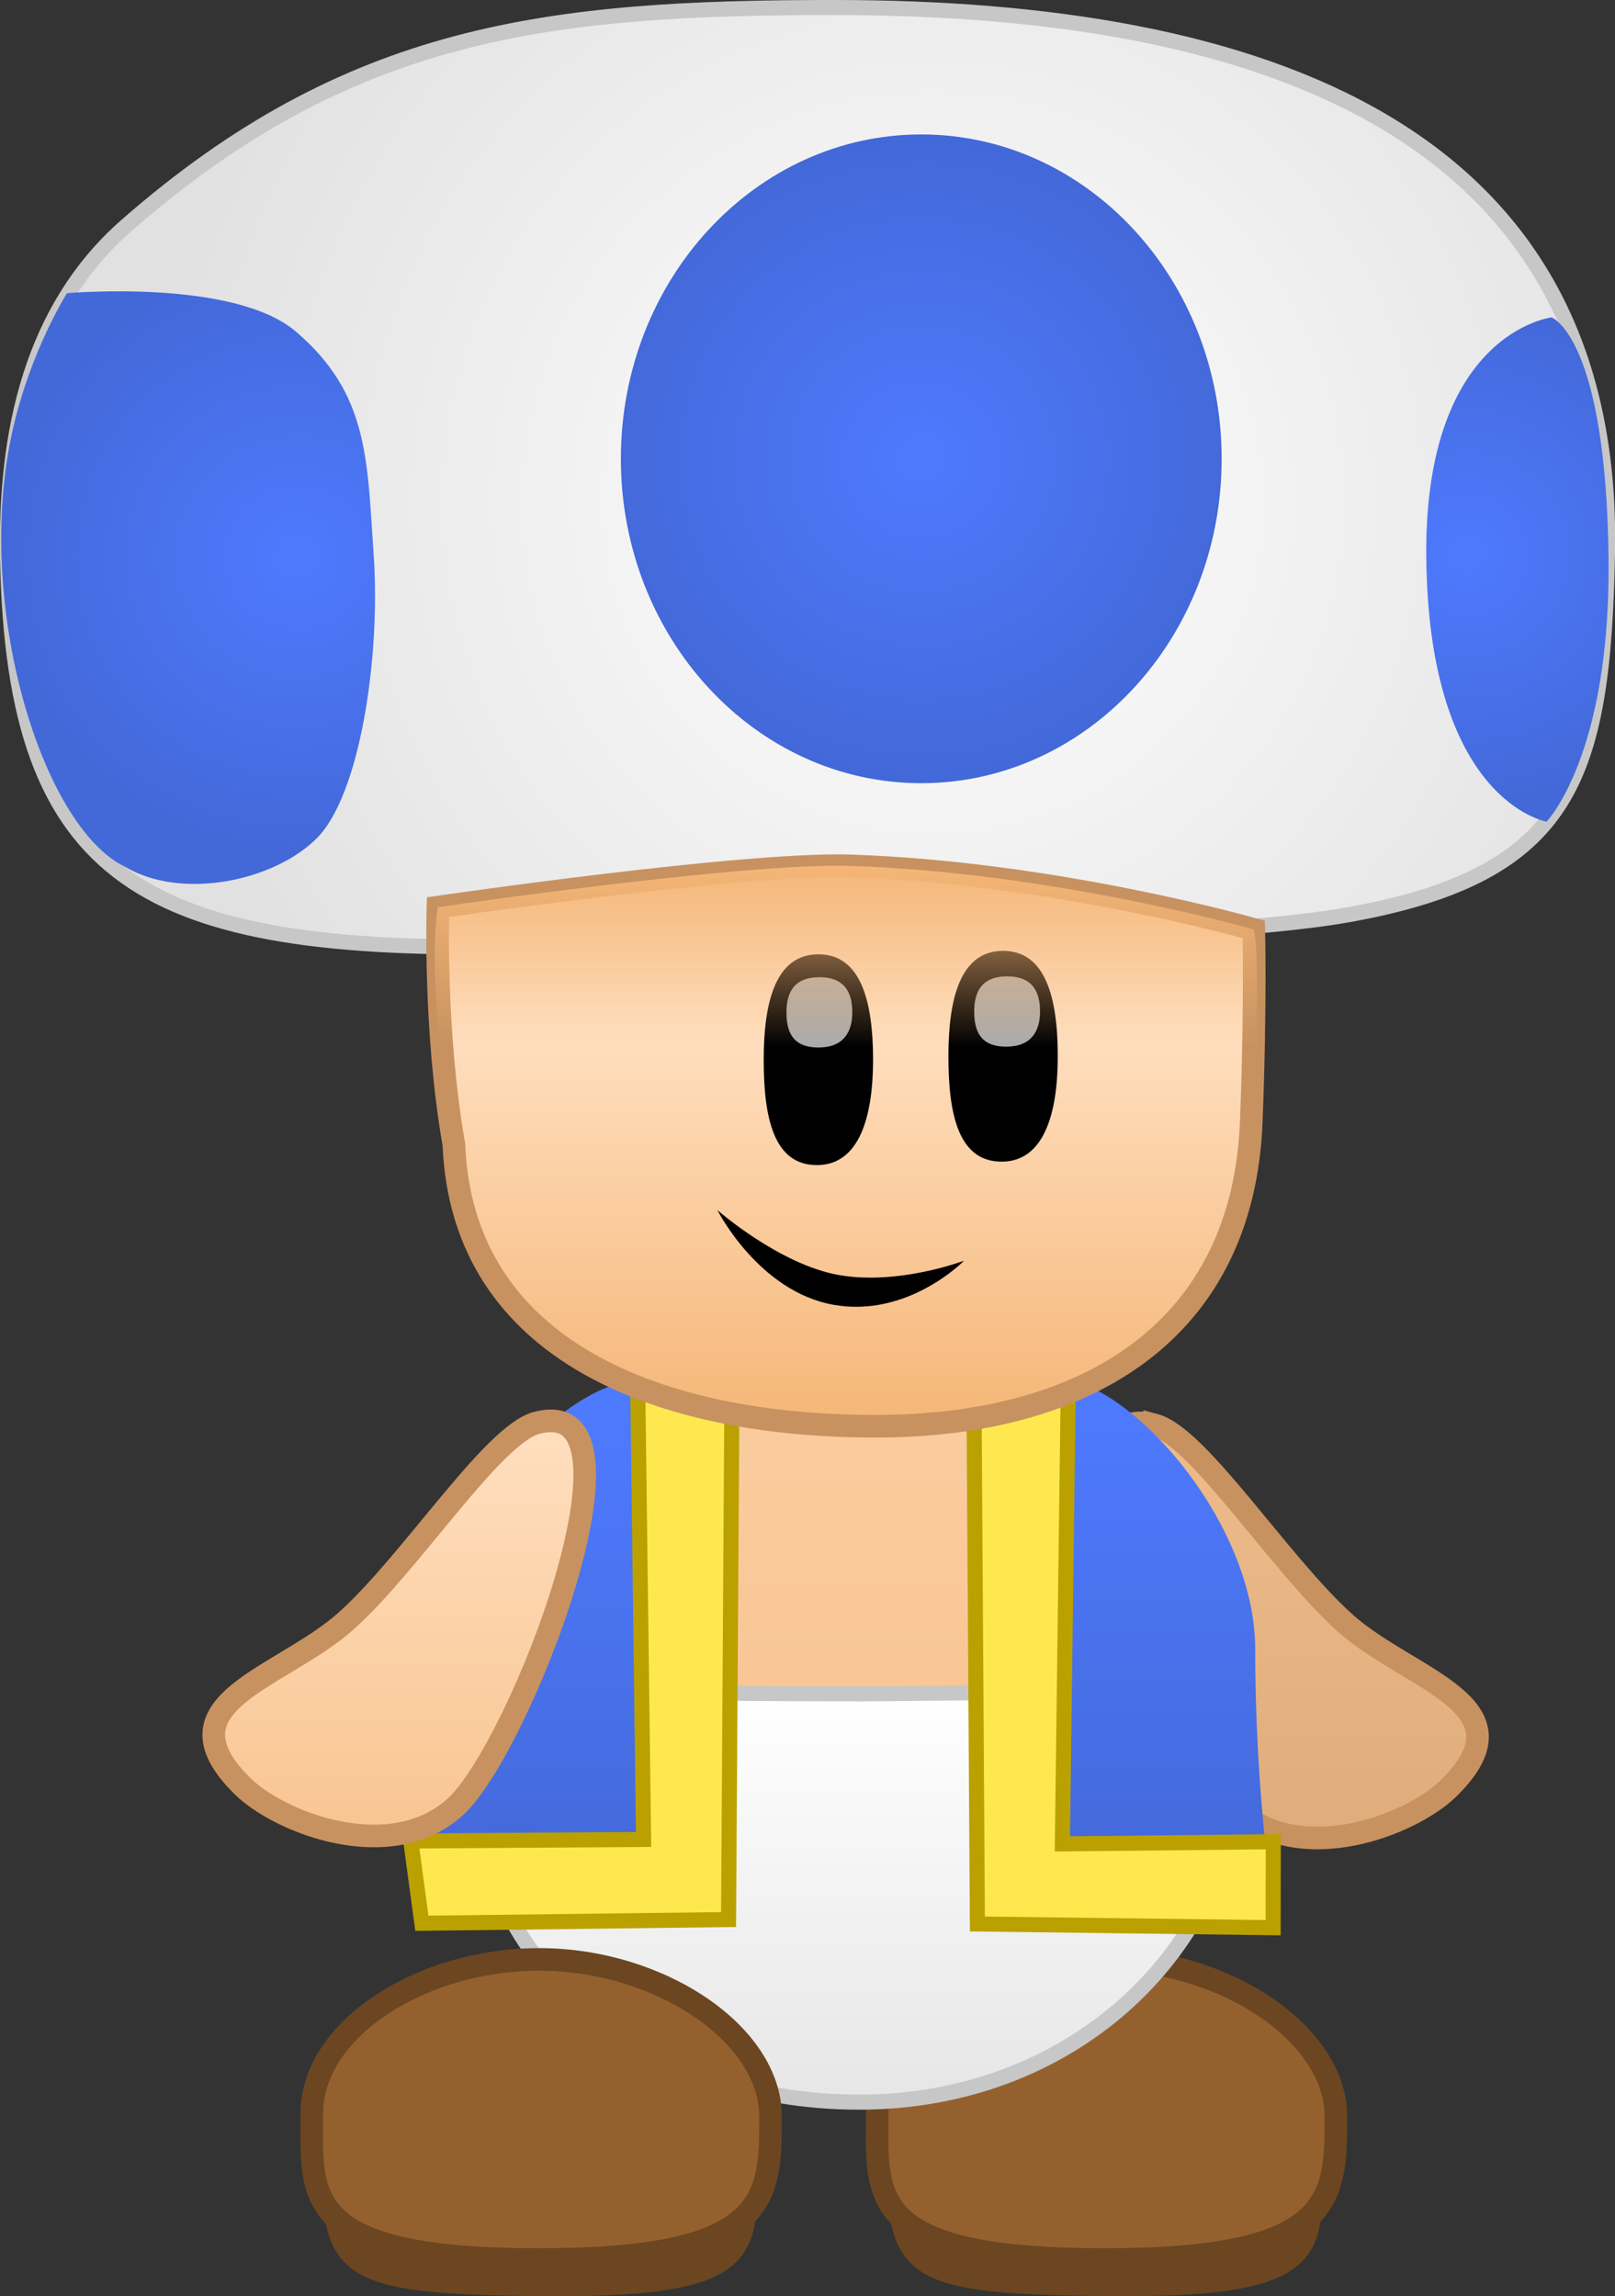 <svg version="1.1" xmlns="http://www.w3.org/2000/svg" xmlns:xlink="http://www.w3.org/1999/xlink" width="107.119" height="152.298"><rect width="100%" height="100%" fill="#333333" stroke="none"/><defs><linearGradient x1="270.481" y1="215.446" x2="270.481" y2="242.977" gradientUnits="userSpaceOnUse" id="color-1"><stop offset="0" stop-color="#edbc8a"/><stop offset="1" stop-color="#dfad7b"/></linearGradient><linearGradient x1="241.864" y1="210.373" x2="241.864" y2="260.364" gradientUnits="userSpaceOnUse" id="color-2"><stop offset="0" stop-color="#fbcda0"/><stop offset="1" stop-color="#f7bf88"/></linearGradient><linearGradient x1="241.779" y1="233.184" x2="241.779" y2="260.498" gradientUnits="userSpaceOnUse" id="color-3"><stop offset="0" stop-color="#ffffff"/><stop offset="1" stop-color="#e6e6e6"/></linearGradient><linearGradient x1="260.125" y1="213.686" x2="260.125" y2="246.487" gradientUnits="userSpaceOnUse" id="color-4"><stop offset="0" stop-color="#4e7aff"/><stop offset="1" stop-color="#4368d8"/></linearGradient><linearGradient x1="222.332" y1="214.537" x2="222.332" y2="246.518" gradientUnits="userSpaceOnUse" id="color-5"><stop offset="0" stop-color="#4e7aff"/><stop offset="1" stop-color="#4368d8"/></linearGradient><linearGradient x1="211.265" y1="215.312" x2="211.265" y2="242.843" gradientUnits="userSpaceOnUse" id="color-6"><stop offset="0" stop-color="#ffdfc0"/><stop offset="1" stop-color="#f8c591"/></linearGradient><radialGradient cx="246.67" cy="154.41" r="53.069" gradientUnits="userSpaceOnUse" id="color-7"><stop offset="0" stop-color="#ffffff"/><stop offset="1" stop-color="#e1e1e1"/></radialGradient><linearGradient x1="240.903" y1="189.287" x2="240.903" y2="215.67" gradientUnits="userSpaceOnUse" id="color-8"><stop offset="0" stop-color="#ffdfc0"/><stop offset="1" stop-color="#f5b677"/></linearGradient><linearGradient x1="240.895" y1="178.489" x2="240.895" y2="190.566" gradientUnits="userSpaceOnUse" id="color-9"><stop offset="0" stop-color="#f5b677"/><stop offset="1" stop-color="#f5b677" stop-opacity="0"/></linearGradient><linearGradient x1="240.903" y1="189.287" x2="240.903" y2="215.67" gradientUnits="userSpaceOnUse" id="color-10"><stop offset="0" stop-color="#ffdfc0"/><stop offset="1" stop-color="#f5b677"/></linearGradient><radialGradient cx="245.889" cy="151.505" r="21.514" gradientUnits="userSpaceOnUse" id="color-11"><stop offset="0" stop-color="#4e7aff"/><stop offset="1" stop-color="#4368d8"/></radialGradient><radialGradient cx="204.47" cy="158.01" r="19.652" gradientUnits="userSpaceOnUse" id="color-12"><stop offset="0" stop-color="#4e7aff"/><stop offset="1" stop-color="#4368d8"/></radialGradient><radialGradient cx="282.07" cy="157.81" r="16.722" gradientUnits="userSpaceOnUse" id="color-13"><stop offset="0" stop-color="#4e7aff"/><stop offset="1" stop-color="#4368d8"/></radialGradient></defs><g transform="translate(-184.785,-121.074)"><g data-paper-data="{&quot;isPaintingLayer&quot;:true}" fill-rule="nonzero" stroke-linecap="butt" stroke-linejoin="miter" stroke-miterlimit="10" stroke-dasharray="" stroke-dashoffset="0" style="mix-blend-mode: normal"><g data-paper-data="{&quot;origPos&quot;:null,&quot;index&quot;:null}" stroke="#6b4621" stroke-width="1.5"><path d="M271.744,265.181c0,5.255 0.357,7.581 -13.68,7.434c-12.099,-0.126 -13.404,-0.98 -13.68,-6.475c-0.18,-3.573 6.277,-6.475 13.68,-6.475c7.403,0 13.68,1.94 13.68,5.516z" data-paper-data="{&quot;origPos&quot;:null}" fill="#6b4621"/><path d="M273.395,261.464c0,5.496 -0.073,9.472 -15.332,9.472c-15.966,0 -15.096,-4.216 -15.096,-9.712c0,-5.496 7.149,-10.192 15.096,-10.192c7.946,0 15.332,4.935 15.332,10.432z" data-paper-data="{&quot;origPos&quot;:null}" fill="#94612e"/></g><path d="M261.373,215.583c2.926,0.783 8.307,9.258 12.62,13.125c4.313,3.867 12.52,5.417 6.874,10.972c-2.451,2.411 -9.76,5.267 -14.073,1.401c-4.313,-3.867 -13.458,-27.647 -5.421,-25.497z" data-paper-data="{&quot;origRot&quot;:0,&quot;origPos&quot;:null,&quot;index&quot;:null}" fill="url(#color-1)" stroke="#c79260" stroke-width="1.5"/><g data-paper-data="{&quot;origPos&quot;:null}"><path d="M267.168,238.699c0,11.965 -11.329,21.665 -25.305,21.665c-13.975,0 -25.305,-9.7 -25.305,-21.665c0,-7.975 2.307,-13.964 7.292,-20.122c5.165,-6.38 9.644,-8.191 17.771,-8.191c0,0 11.768,-0.609 17.115,6.168c4.721,5.983 8.432,10.179 8.432,22.144z" data-paper-data="{&quot;origPos&quot;:null}" fill="url(#color-2)" stroke="none" stroke-width="0"/><path d="M267.058,238.833c-1.011,11.921 -11.329,21.665 -25.305,21.665c-13.975,0 -25.63,-9.016 -25.305,-21.665c-0.242,-2.559 1.722,-5.596 1.722,-5.596c0,0 15.697,0.18 23.825,0.18l24.864,-0.233c0,0 0.441,2.793 0.198,5.649z" data-paper-data="{&quot;origPos&quot;:null}" fill="url(#color-3)" stroke="#c7c7c7" stroke-width="1"/></g><g data-paper-data="{&quot;origPos&quot;:null}"><path d="M254.359,212.353c5.258,0 13.68,9.644 13.68,18.075c0,8.43 0.893,14.772 0.893,14.772c0,0 -11.51,2.183 -14.151,0.865c-5.198,-2.593 -3.003,-8.379 -3.003,-14.652c0,-8.43 2.581,-19.059 2.581,-19.059z" data-paper-data="{&quot;index&quot;:null,&quot;origPos&quot;:null}" fill="url(#color-4)" stroke="none" stroke-width="0"/><path d="M249.613,248.681l-0.242,-37.668h6.296l-0.417,32.355l13.988,-0.144l-0.01,5.703z" data-paper-data="{&quot;index&quot;:null,&quot;origPos&quot;:null}" fill="#ffe84f" stroke="#baa100" stroke-width="1"/></g><g data-paper-data="{&quot;origPos&quot;:null}"><path d="M231.572,232.263c0,6.273 1.646,11.321 -3.972,13.914c-2.855,1.317 -14.794,-1.604 -14.794,-1.604c0,0 -0.121,-4.372 -0.121,-12.802c0,-8.43 8.959,-19.167 14.643,-19.167c5.684,0 4.245,11.229 4.245,19.659z" data-paper-data="{&quot;origPos&quot;:null}" fill="url(#color-5)" stroke="none" stroke-width="0"/><path d="M212.767,248.633l-0.736,-5.457l15.44,-0.102l-0.417,-32.355h6.296l-0.242,37.668z" data-paper-data="{&quot;origPos&quot;:null}" fill="#ffe84f" stroke="#baa100" stroke-width="1"/></g><path d="M214.952,240.946c-4.313,3.867 -11.623,1.011 -14.073,-1.401c-5.645,-5.555 2.561,-7.105 6.874,-10.972c4.313,-3.867 9.695,-12.342 12.62,-13.125c8.036,-2.15 -1.108,21.63 -5.421,25.497z" data-paper-data="{&quot;origRot&quot;:0,&quot;origPos&quot;:null}" fill="url(#color-6)" stroke="#c79260" stroke-width="1.5"/><g data-paper-data="{&quot;origPos&quot;:null,&quot;index&quot;:null}" stroke="#6b4621" stroke-width="1.5"><path d="M234.244,265.181c0,5.255 0.357,7.581 -13.68,7.434c-12.099,-0.126 -13.404,-0.98 -13.68,-6.475c-0.18,-3.573 6.277,-6.475 13.68,-6.475c7.403,0 13.68,1.94 13.68,5.516z" data-paper-data="{&quot;origPos&quot;:null}" fill="#6b4621"/><path d="M235.895,261.464c0,5.496 -0.073,9.472 -15.332,9.472c-15.966,0 -15.096,-4.216 -15.096,-9.712c0,-5.496 7.149,-10.192 15.096,-10.192c7.946,0 15.332,4.935 15.332,10.432z" data-paper-data="{&quot;origPos&quot;:null}" fill="#94612e"/></g><path d="M291.405,157.724c-0.28,14.949 -2.412,21.325 -17.042,23.995c-11.203,2.044 -43.692,1.938 -55.075,2.137c-24.882,0.436 -33.568,-4.205 -34.001,-25.697c-0.169,-8.407 1.576,-16.602 7.883,-22.125c14.774,-12.937 27.977,-14.461 46.909,-14.461c28.347,0 51.852,8.116 51.327,36.15z" data-paper-data="{&quot;origPos&quot;:null}" fill="url(#color-7)" stroke="#c7c7c7" stroke-width="1"/><g data-paper-data="{&quot;origPos&quot;:null}"><path d="M267.779,195.46c-0.538,13.836 -10.83,20.21 -24.934,20.21c-14.105,0 -27.396,-4.855 -27.956,-18.69c-1.319,-7.465 -1.058,-15.74 -1.058,-15.74c0,0 20.352,-2.974 27.382,-2.737c13.617,0.458 26.731,4.212 26.731,4.212c0,0 0.137,4.977 -0.165,12.746z" data-paper-data="{&quot;origPos&quot;:null}" fill="url(#color-8)" stroke="#c79260" stroke-width="1.5"/><path d="M248.729,204.689c0,0 -3.714,3.815 -8.679,2.921c-4.965,-0.894 -7.681,-6.275 -7.681,-6.275c0,0 4.083,3.589 8.033,4.3c3.95,0.711 8.328,-0.946 8.328,-0.946z" data-paper-data="{&quot;origPos&quot;:null,&quot;origRot&quot;:0}" fill="#000000" stroke="none" stroke-width="0"/><g data-paper-data="{&quot;origPos&quot;:null}" stroke="none" stroke-width="0"><path d="M254.945,191.128c0,3.86 -0.941,6.92 -3.627,6.99c-2.963,0.077 -3.627,-3.129 -3.627,-6.99c0,-3.86 0.803,-6.99 3.627,-6.99c2.824,0 3.627,3.129 3.627,6.99z" data-paper-data="{&quot;origPos&quot;:null}" fill="#000000"/><path d="M253.768,188.161c0,1.287 -0.567,2.308 -2.183,2.331c-1.783,0.026 -2.183,-1.044 -2.183,-2.331c0,-1.287 0.483,-2.331 2.183,-2.331c1.699,0 2.183,1.044 2.183,2.331z" data-paper-data="{&quot;origPos&quot;:null}" fill="#aaaaaa"/></g><g data-paper-data="{&quot;origPos&quot;:null}" stroke="none" stroke-width="0"><path d="M242.693,191.357c0,3.86 -0.941,6.92 -3.627,6.99c-2.963,0.077 -3.627,-3.129 -3.627,-6.99c0,-3.86 0.803,-6.99 3.627,-6.99c2.824,0 3.627,3.129 3.627,6.99z" data-paper-data="{&quot;origPos&quot;:null}" fill="#000000"/><path d="M241.315,188.217c0,1.287 -0.567,2.308 -2.183,2.331c-1.783,0.026 -2.183,-1.044 -2.183,-2.331c0,-1.287 0.483,-2.331 2.183,-2.331c1.699,0 2.183,1.044 2.183,2.331z" data-paper-data="{&quot;origPos&quot;:null}" fill="#aaaaaa"/></g></g><path d="M214.016,190.566c-0.756,-6.385 -0.186,-9.326 -0.186,-9.326c0,0 20.352,-2.974 27.382,-2.737c13.617,0.458 26.731,4.212 26.731,4.212c0,0 0.37,0.9 0.154,7.61c0,0 -53.426,0.243 -54.082,0.241z" data-paper-data="{&quot;origPos&quot;:null}" fill="url(#color-9)" stroke="#c79260" stroke-width="0"/><path d="" data-paper-data="{&quot;origPos&quot;:null}" fill="url(#color-10)" stroke="#c79260" stroke-width="1.5"/><path d="M265.814,151.505c0,11.882 -8.92,21.514 -19.924,21.514c-11.004,0 -19.924,-9.632 -19.924,-21.514c0,-11.882 8.92,-21.514 19.924,-21.514c11.004,0 19.924,9.632 19.924,21.514z" data-paper-data="{&quot;origPos&quot;:null}" fill="url(#color-11)" stroke="none" stroke-width="0"/><path d="M185.62,149.614c1.206,-5.327 3.609,-9.094 3.609,-9.094c0,0 11.068,-0.98 15.187,2.55c4.833,4.142 4.715,8.455 5.155,14.825c0.463,6.698 -0.891,15.914 -3.788,18.791c-2.892,2.871 -9.009,4.081 -12.68,1.887c-5.546,-2.616 -10.086,-17.462 -7.482,-28.958z" data-paper-data="{&quot;origPos&quot;:null,&quot;origRot&quot;:0}" fill="url(#color-12)" stroke="none" stroke-width="0"/><path d="M287.698,142.125c0,0 3.636,1.299 3.778,16.107c0.124,12.981 -4.11,17.337 -4.11,17.337c0,0 -7.855,-1.318 -7.98,-17.641c-0.113,-14.809 8.311,-15.803 8.311,-15.803z" data-paper-data="{&quot;origPos&quot;:null}" fill="url(#color-13)" stroke="none" stroke-width="0"/></g></g></svg>